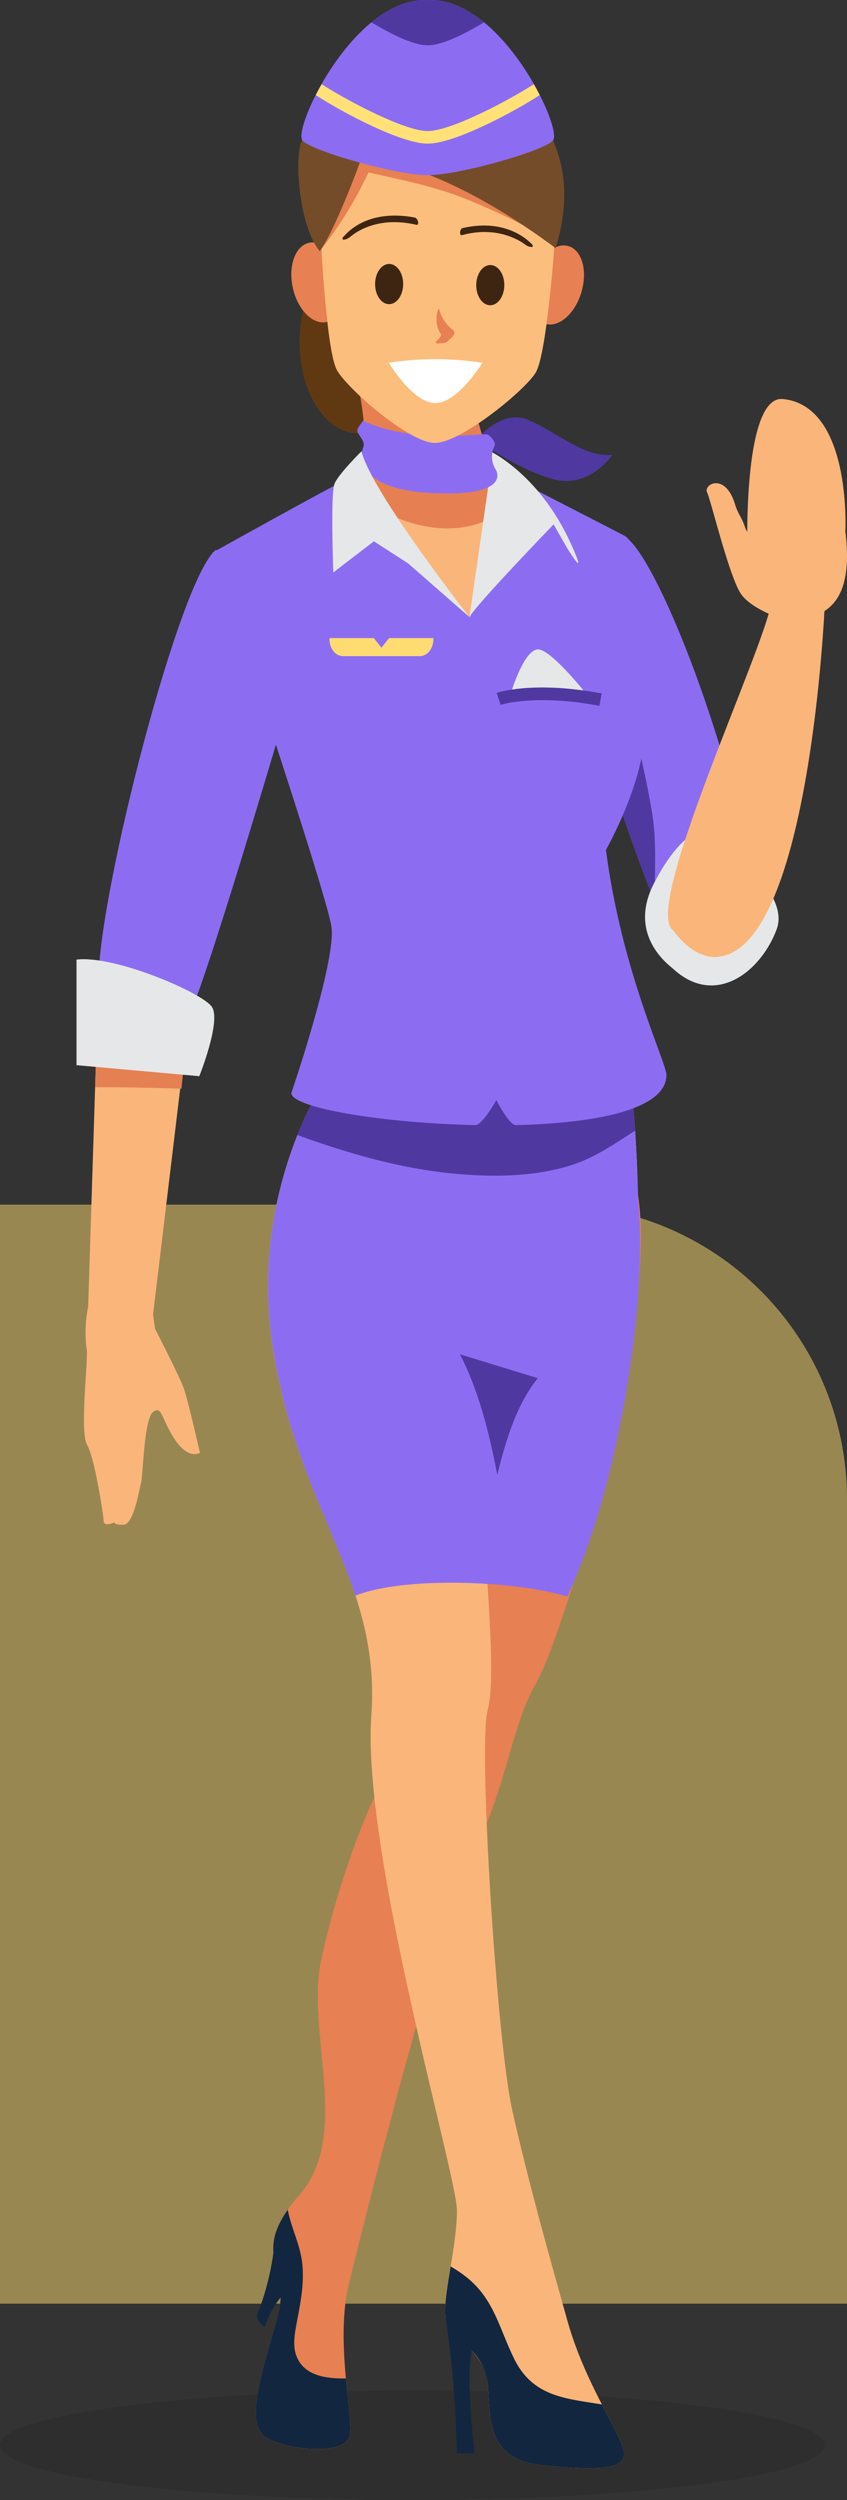 <svg xmlns="http://www.w3.org/2000/svg" width="190" height="560.354" viewBox="0 0 190 560.354">
  <rect x="0" y="0" width="190" height="560.354" fill="#333333" stroke="none"/>
  <g id="t1-i8" transform="translate(-285 -11455.646)">
    <path id="Path_135488" data-name="Path 135488" d="M0-155.333H124a66,66,0,0,1,66,66V91H0Z" transform="translate(285 11880.989)" fill="#ffdc72" opacity="0.5"/>
    <g id="Group_92479" data-name="Group 92479" transform="translate(3756.444 9227.079)">
      <g id="Group_92386" data-name="Group 92386" transform="translate(-3471.444 2764.342)" opacity="0.25">
        <g id="Group_92385" data-name="Group 92385">
          <g id="Group_92384" data-name="Group 92384">
            <path id="Path_135403" data-name="Path 135403" d="M-3286.455,2703.48c0,6.788-41.41,12.29-92.493,12.29s-92.5-5.5-92.5-12.29,41.412-12.289,92.5-12.289S-3286.455,2696.694-3286.455,2703.48Z" transform="translate(3471.445 -2691.191)" fill="#231f20"/>
          </g>
        </g>
      </g>
      <ellipse id="Ellipse_4104" data-name="Ellipse 4104" cx="13.114" cy="20.458" rx="13.114" ry="20.458" transform="translate(-3404.242 2284.799)" fill="#603913"/>
      <path id="Path_135404" data-name="Path 135404" d="M-3348.864,2332.465c7.542,4.938,26.617,53.442,30.856,91.346,0,0-13.439,5.422-17.658,3.061-5.446-3.048-23.779-62.624-23.779-62.624Z" transform="translate(17.71 16.428)" fill="#8c6df2"/>
      <path id="Path_135405" data-name="Path 135405" d="M-3342.846,2392.341c-1.714-10.317-4.386-20.489-6.91-30.634-1.29-5.188-2.264-10.7-4.36-15.615l-5.327,16s9.734,31.625,17.123,49.969C-3342.258,2405.184-3341.865,2398.242-3342.846,2392.341Z" transform="translate(17.71 18.583)" fill="#5038a1"/>
      <path id="Path_135406" data-name="Path 135406" d="M-3340.274,2420.258c-.82-.758-10.241-7.417-4.238-19.069s10.947-12.008,10.947-12.008,20.129,12.714,16.6,22.249S-3330.74,2429.087-3340.274,2420.258Z" transform="translate(19.756 25.396)" fill="#e6e7e8"/>
      <path id="Path_135407" data-name="Path 135407" d="M-3425.985,2334.96c-8.077,6.006-26.142,76.241-26.37,96.114-.067,5.837,16.245,16.245,20.482,7.768s24.061-76.278,24.061-76.278Z" transform="translate(3.019 16.823)" fill="#8c6df2"/>
      <path id="Path_135408" data-name="Path 135408" d="M-3439.221,2486.615s5.587,10.808,6.505,13.513,3.554,14.244,3.554,14.244-2.533,1.707-5.646-3.01-2.849-7.667-4.875-6.133-2.268,14.361-2.688,15.867-1.646,9.325-3.917,9.4-2.046-.538-2.046-.538-2.522,1.206-2.444-.436c.028-.558-1.9-13.76-3.674-16.87s.291-19.113-.122-21.552a27.814,27.814,0,0,1,.623-10.676l14.28,3.1Z" transform="translate(2.572 39.823)" fill="#fab57a"/>
      <path id="Path_135409" data-name="Path 135409" d="M-3452.034,2417.951l-2.354,74.4c3.824,2.869,8.79,2.968,14.553,1.132l8.519-70.818Z" transform="translate(2.697 29.945)" fill="#fab57a"/>
      <path id="Path_135410" data-name="Path 135410" d="M-3433.664,2442.644l2.131-19.983-20.718-4.709-.77,24.366C-3446.566,2442.291-3440.114,2442.423-3433.664,2442.644Z" transform="translate(2.914 29.945)" fill="#e58052"/>
      <path id="Path_135411" data-name="Path 135411" d="M-3456.624,2414.3c8.475-1.06,28.251,7.416,30.371,10.594s-2.825,15.538-2.825,15.538l-27.546-2.472Z" transform="translate(2.344 29.354)" fill="#e6e7e8"/>
      <path id="Path_135412" data-name="Path 135412" d="M-3306.916,2346.087s-3.282,75.189-23.313,78.45c0,0-5.246,1.561-10.6-5.771-7.323-4.54,20.423-63.076,22.02-73.845Z" transform="translate(20.46 18.397)" fill="#fab57a"/>
      <path id="Path_135413" data-name="Path 135413" d="M-3400.83,2703.537s18.4-75.714,27.1-93.991,9.138-30.46,14.8-40.033,29.091-85.288,22.128-112.266l-44.819,31.765-7.334,74.845s-3.046,25.238-5.656,30.024-9.138,21.322-12.619,37.858,6.839,39.162-4.91,52.652-1.741,15.665-4.787,26.979-7.832,24.368-2.61,27.414,17.841,3.917,18.711-.434S-3404.312,2716.591-3400.83,2703.537Z" transform="translate(7.84 36.159)" fill="#e78052"/>
      <path id="Path_135414" data-name="Path 135414" d="M-3337.964,2440.778c1.268,10.945,2.271,33.726.353,39.689-3.916,12.184-36.552,21.322-36.552,21.322s1.305,9.573,2.176,25.238,3.916,44.82,1.741,52.216,1.988,73.975,5.47,89.64,8.516,33.506,12.432,47.43,11.749,24.8,12.619,29.155-6.963,4.352-18.711,3.046-11.314-10.008-11.749-17.84-9.138-10.879-9.573-15.666,2.611-15.665,2.611-23.5-21.384-80.5-19.208-110.961-16.536-45.69-22.193-83.112c-4.158-27.514,5.955-50.03,11.51-58.7C-3400.909,2433.557-3355.268,2431.243-3337.964,2440.778Z" transform="translate(8.21 32.521)" fill="#fab57a"/>
      <path id="Path_135415" data-name="Path 135415" d="M-3399.936,2553.7c-5.324-16.278-14.846-31.36-18.611-56.265-4.158-27.514,5.955-50.03,11.51-58.7,6.129-5.181,51.769-7.5,69.074,2.04.689,5.942,1.294,15.362,1.4,23.7,2.395,21.413-3.947,64.074-15.837,89.412C-3364.394,2550.26-3389.176,2549.366-3399.936,2553.7Z" transform="translate(8.21 32.521)" fill="#8c6df2"/>
      <path id="Path_135416" data-name="Path 135416" d="M-3351.811,2457.017c-8.838,2.981-19.222,2.932-28.368,1.935-11.572-1.262-22.727-4.538-33.647-8.49a72.139,72.139,0,0,1,5.888-11.724c6.129-5.181,51.769-7.5,69.074,2.04.28,2.419.544,5.43.769,8.7C-3342.517,2452.3-3346.848,2455.344-3351.811,2457.017Z" transform="translate(9.111 32.521)" fill="#5038a1"/>
      <path id="Path_135417" data-name="Path 135417" d="M-3383.98,2667.205c.792.475,1.575.964,2.336,1.5,7.3,5.1,8.266,11.806,11.909,19.212,4.232,8.6,11.687,8.879,19.679,10.231,2.443,4.752,4.489,8.386,4.909,10.487.87,4.352-6.963,4.352-18.711,3.046s-11.314-10.009-11.749-17.84a12.525,12.525,0,0,0-3.668-7.776c-1.335,6.629.677,23.054.677,23.054h-4.021a232.329,232.329,0,0,0-2.562-30.944C-3385.4,2675.712-3384.709,2671.64-3383.98,2667.205Z" transform="translate(13.634 69.358)" fill="#12263f"/>
      <path id="Path_135418" data-name="Path 135418" d="M-3416.931,2679.905a16.8,16.8,0,0,0,.589-4,19.537,19.537,0,0,0-3.5,6.527,3.11,3.11,0,0,1-1.836-2.448,59.838,59.838,0,0,0,3.729-14.176c-.206-2.618.375-5.523,3.218-9.577.73,4.041,2.884,7.983,3.28,12.349s-.4,8.364-1.2,12.6c-.443,2.345-1.045,5.248-.213,7.617,1.575,4.495,6.329,5.337,11.173,5.247.541,5.933,1.266,10.806.861,12.834-.87,4.351-13.489,3.48-18.711.434S-3419.976,2691.219-3416.931,2679.905Z" transform="translate(7.84 67.623)" fill="#12263f"/>
      <path id="Path_135419" data-name="Path 135419" d="M-3379.165,2314.344s5.415-6.71,11.183-4.591,12.831,8.71,19.3,8c0,0-5.179,7.769-13.419,5.414S-3379.165,2314.344-3379.165,2314.344Z" transform="translate(14.592 12.771)" fill="#5038a1"/>
      <path id="Path_135420" data-name="Path 135420" d="M-3403.592,2425.471c-1.077-7.746-26.72-83.882-26.72-83.882s26.917-15,29.532-16.087c9.425-3.932,1.3-28.252,1.3-28.252l24.683.877,7.046,24.276s26.057,13.393,29.234,15.042.353.434-.176,12.984c-.347,8.213,5.151,18.175,5.37,30.14s-8.7,27.637-8.7,27.642c3.553,27.326,13.572,47.629,13.572,50.455-.023,7.748-15.873,10.8-33.808,11.221-1.441.034-4.354-5.6-4.354-5.6s-3.137,5.634-4.708,5.6c-20.766-.453-41.27-3.866-41.272-7.2C-3412.585,2462.692-3402.515,2433.218-3403.592,2425.471Z" transform="translate(6.504 10.86)" fill="#8c6df2"/>
      <path id="Path_135421" data-name="Path 135421" d="M-3382.738,2349.594c-2.809-2.557-5.991-4.584-8.4-7.572-4.075-5.045-9.1-11.492-12.237-17.536,6.789-5.971-.308-27.237-.308-27.237l24.683.877,7.046,24.276,3.567,1.834c-1.216,10.434-3.5,22.852-8.4,31.8C-3376.9,2355.92-3381.128,2351.059-3382.738,2349.594Z" transform="translate(10.714 10.86)" fill="#fab57a"/>
      <path id="Path_135422" data-name="Path 135422" d="M-3403.379,2324.486a66.124,66.124,0,0,0,3.672,6.109c11.456,6.519,21.415,7.462,30.14,1.965.478-2.844.864-5.649,1.176-8.323l-3.567-1.834-7.046-24.276-24.683-.877S-3396.591,2318.515-3403.379,2324.486Z" transform="translate(10.714 10.86)" fill="#e68052"/>
      <path id="Path_135423" data-name="Path 135423" d="M-3376.67,2315.543s11.543,4.9,18.94,21.189c4.083,9-.829,1.007-.829,1.007l-3.077-5.387s-17.7,18.312-18.886,20.8l4.763-33.032Z" transform="translate(14.377 13.752)" fill="#e6e7e8"/>
      <path id="Path_135424" data-name="Path 135424" d="M-3400.912,2310s-1.325,1.514-1.325,2.236,1.767,2.334,1.413,3.419-.824,2.69-.118,3.9,1.883,6.225,16.715,6.708,13.949-4.011,12.89-5.576a5.441,5.441,0,0,1-.177-4.944c.53-.723-.617-2.167-1.5-2.649S-3389.436,2315.424-3400.912,2310Z" transform="translate(10.944 12.876)" fill="#8c6df2"/>
      <path id="Path_135425" data-name="Path 135425" d="M-3400.53,2315.9s-5.428,5.376-6.094,7.4c-.857,2.608-.236,19.769-.236,19.769l9.114-6.985,7.695,4.972,13.721,12S-3398.4,2324.893-3400.53,2315.9Z" transform="translate(10.178 13.809)" fill="#e6e7e8"/>
      <path id="Path_135426" data-name="Path 135426" d="M-3372.659,2364.688a79.519,79.519,0,0,1,17.657.235s-7.3-9.418-10.829-10.595S-3372.659,2364.688-3372.659,2364.688Z" transform="translate(15.621 19.872)" fill="#e6e7e8"/>
      <g id="Group_92387" data-name="Group 92387" transform="translate(-3360.052 2382.661)">
        <path id="Path_135427" data-name="Path 135427" d="M-3352.2,2365.732c-14.383-2.709-22.08-.248-22.157-.224l-.9-2.679c.335-.114,8.385-2.74,23.582.127Z" transform="translate(3375.261 -2361.623)" fill="#5038a1"/>
      </g>
      <g id="Group_92388" data-name="Group 92388" transform="translate(-3397.533 2371.59)">
        <path id="Path_135428" data-name="Path 135428" d="M-3395.97,2354.227l-1.707-2.163h-9.938c0,.077-.01.155-.01.234,0,2.1,1.353,3.809,3.006,3.809h17.3c1.653,0,3.005-1.714,3.005-3.809,0-.079-.006-.156-.01-.234h-9.937Z" transform="translate(3407.625 -2352.063)" fill="#ffdc72"/>
      </g>
      <g id="Group_92422" data-name="Group 92422" transform="translate(-3406.097 2240.948)">
        <g id="Group_92412" data-name="Group 92412" transform="translate(0 13.074)">
          <g id="Group_92411" data-name="Group 92411">
            <g id="Group_92390" data-name="Group 92390" transform="translate(53.515 29.55)">
              <g id="Group_92389" data-name="Group 92389">
                <path id="Path_135429" data-name="Path 135429" d="M-3368.229,2283.3c-1.43,4.813-.132,9.445,2.9,10.345s6.65-2.27,8.079-7.082.132-9.446-2.9-10.346S-3366.8,2278.486-3368.229,2283.3Z" transform="translate(3368.811 -2276.062)" fill="#e78052"/>
              </g>
            </g>
            <g id="Group_92392" data-name="Group 92392" transform="translate(0 28.88)">
              <g id="Group_92391" data-name="Group 92391">
                <path id="Path_135430" data-name="Path 135430" d="M-3414.679,2285.689c1.091,4.9,4.479,8.317,7.566,7.629s4.707-5.218,3.615-10.119-4.479-8.316-7.566-7.628S-3415.77,2280.789-3414.679,2285.689Z" transform="translate(3415.02 -2275.483)" fill="#e78052"/>
              </g>
            </g>
            <g id="Group_92394" data-name="Group 92394" transform="translate(6.525)">
              <g id="Group_92393" data-name="Group 92393">
                <path id="Path_135431" data-name="Path 135431" d="M-3382.741,2250.549c24.775.266,26.019,23.527,26.08,26.331,0,.17,0,.333-.014.5-.176,2.586-1.88,26.5-4.314,31.047-2.018,3.768-16.776,15.942-22.7,15.942s-20.11-12.611-22.046-16.422c-2.336-4.6-3.523-28.543-3.646-31.133-.008-.17-.01-.333,0-.5C-3409.26,2273.511-3407.516,2250.282-3382.741,2250.549Z" transform="translate(3409.386 -2250.547)" fill="#fbbe7d"/>
              </g>
            </g>
            <path id="Path_135432" data-name="Path 135432" d="M-3405.181,2262.1h0a.605.605,0,0,1,.032-.052,24.582,24.582,0,0,1,1.377-2.073c.139-.189.3-.367.446-.554.373-.474.76-.942,1.179-1.4.236-.256.491-.5.743-.749.375-.371.766-.731,1.178-1.082.3-.257.609-.508.931-.753.424-.322.877-.625,1.339-.924.346-.226.685-.456,1.054-.667.574-.326,1.2-.618,1.825-.906a28.512,28.512,0,0,1,12.339-2.391c24.775.265,26.019,23.527,26.08,26.331,0,.17,0,.333-.014.5-.022.333-.072,1.037-.145,2a166.467,166.467,0,0,0-20.176-9.8c-7.385-2.881-14.3-4.177-21.61-5.854a87.819,87.819,0,0,1-10.552,17.182c-.119-2.038-.194-3.548-.22-4.089-.008-.17-.01-.333,0-.5A32.615,32.615,0,0,1-3405.181,2262.1Z" transform="translate(3415.91 -2250.547)" fill="#e78052"/>
            <g id="Group_92405" data-name="Group 92405" transform="translate(18.794 33.705)">
              <g id="Group_92399" data-name="Group 92399">
                <g id="Group_92398" data-name="Group 92398">
                  <g id="Group_92397" data-name="Group 92397">
                    <g id="Group_92396" data-name="Group 92396">
                      <g id="Group_92395" data-name="Group 92395">
                        <path id="Path_135433" data-name="Path 135433" d="M-3395.853,2279.661c1.736-.175,3.239,1.7,3.355,4.18s-1.2,4.637-2.931,4.812-3.239-1.7-3.355-4.179S-3397.588,2279.835-3395.853,2279.661Z" transform="translate(3398.792 -2279.649)" fill="#3e2511"/>
                      </g>
                    </g>
                  </g>
                </g>
              </g>
              <g id="Group_92404" data-name="Group 92404" transform="translate(22.686 0.243)">
                <g id="Group_92403" data-name="Group 92403">
                  <g id="Group_92402" data-name="Group 92402">
                    <g id="Group_92401" data-name="Group 92401">
                      <g id="Group_92400" data-name="Group 92400">
                        <path id="Path_135434" data-name="Path 135434" d="M-3376.263,2279.871c1.736-.175,3.24,1.7,3.355,4.18s-1.2,4.638-2.932,4.813-3.238-1.7-3.355-4.179S-3378,2280.046-3376.263,2279.871Z" transform="translate(3379.203 -2279.859)" fill="#3e2511"/>
                      </g>
                    </g>
                  </g>
                </g>
              </g>
            </g>
            <g id="Group_92410" data-name="Group 92410" transform="translate(32.365 43.724)">
              <g id="Group_92409" data-name="Group 92409">
                <g id="Group_92408" data-name="Group 92408">
                  <g id="Group_92407" data-name="Group 92407">
                    <g id="Group_92406" data-name="Group 92406">
                      <path id="Path_135435" data-name="Path 135435" d="M-3386.143,2293.571c.419.694.394.572.109,1.1a5.992,5.992,0,0,1-.947,1c-.615.649,2.057.507,2.529.008.394-.414,1.344-1.094,1.54-1.651.235-.664-.24-.919-.711-1.324a8.244,8.244,0,0,1-2.66-4.313C-3386.456,2287.71-3387.57,2291.2-3386.143,2293.571Z" transform="translate(3387.073 -2288.301)" fill="#e78052"/>
                    </g>
                  </g>
                </g>
              </g>
            </g>
          </g>
          <path id="Path_135436" data-name="Path 135436" d="M-3375.143,2298.893a67.712,67.712,0,0,0-20.977,0s5.358,9.034,10.411,9.034S-3375.143,2298.893-3375.143,2298.893Z" transform="translate(3418.008 -2243.031)" fill="#fff"/>
        </g>
        <path id="Path_135437" data-name="Path 135437" d="M-3379.757,2240.686c-24.926-6.84-27.186,13.1-27.186,13.1s-4.078,1.5-5.857,4.5-.93,18.984,3.958,24.922c3.741-5.3,9.342-20.872,9.342-20.872s15.7-.478,43.541,20.145C-3350.14,2264.092-3357.193,2246.879-3379.757,2240.686Z" transform="translate(3415.236 -2239.258)" fill="#754c29"/>
        <g id="Group_92421" data-name="Group 92421" transform="translate(11.48 35.943)">
          <g id="Group_92416" data-name="Group 92416">
            <g id="Group_92415" data-name="Group 92415">
              <g id="Group_92414" data-name="Group 92414">
                <g id="Group_92413" data-name="Group 92413">
                  <path id="Path_135438" data-name="Path 135438" d="M-3388.448,2272.362c-.161-.023-.324-.053-.483-.093-9.654-2.093-14.563,3-14.434,2.768a2.54,2.54,0,0,1-1.478.66c-.375-.029-.355-.4.087-.821.011.236,4.3-6.283,15.84-4.156C-3388.127,2270.9-3387.865,2272.448-3388.448,2272.362Z" transform="translate(3405.107 -2270.293)" fill="#3e2511"/>
                </g>
              </g>
            </g>
          </g>
          <g id="Group_92420" data-name="Group 92420" transform="translate(26.38 2.228)">
            <g id="Group_92419" data-name="Group 92419">
              <g id="Group_92418" data-name="Group 92418">
                <g id="Group_92417" data-name="Group 92417">
                  <path id="Path_135439" data-name="Path 135439" d="M-3381.973,2274.374a3.594,3.594,0,0,0,.434-.094c8.622-2.221,13.932,2.334,13.771,2.176a2.536,2.536,0,0,0,1.511.571c.373-.05.322-.418-.152-.817.046.157-4.931-5.833-15.351-3.42C-3382.461,2272.984-3382.492,2274.461-3381.973,2274.374Z" transform="translate(3382.328 -2272.217)" fill="#3e2511"/>
                </g>
              </g>
            </g>
          </g>
        </g>
      </g>
      <g id="Group_92423" data-name="Group 92423" transform="translate(-3403.836 2228.567)">
        <path id="Path_135440" data-name="Path 135440" d="M-3383.234,2228.588a9.548,9.548,0,0,0-1.49.017,9.551,9.551,0,0,0-1.491-.017c-15.837,1.06-28.585,28.6-26.658,31.388,1.587,2.3,21.284,7.924,28.149,7.846,6.865.078,26.563-5.55,28.149-7.846C-3354.651,2257.192-3367.4,2229.648-3383.234,2228.588Z" transform="translate(3413.067 -2228.567)" fill="#8c6df2"/>
      </g>
      <g id="Group_92424" data-name="Group 92424" transform="translate(-3388.126 2228.567)">
        <path id="Path_135441" data-name="Path 135441" d="M-3374.237,2233.57c-3.4-2.787-7.173-4.716-11.142-4.982a9.548,9.548,0,0,0-1.49.017,9.551,9.551,0,0,0-1.491-.017c-3.969.266-7.743,2.2-11.142,4.982,4.945,3.006,9.846,5.216,12.633,5.14C-3384.083,2238.787-3379.182,2236.577-3374.237,2233.57Z" transform="translate(3399.502 -2228.567)" fill="#5038a1"/>
      </g>
      <g id="Group_92425" data-name="Group 92425" transform="translate(-3400.618 2247.438)">
        <path id="Path_135442" data-name="Path 135442" d="M-3385.116,2255.358h-.125c-5.018,0-17.711-6.628-23.728-10.5-.472.834-.915,1.649-1.319,2.448,6.692,4.325,19.4,10.875,25.028,10.875h.16c5.657,0,18.368-6.549,25.061-10.875-.406-.8-.847-1.614-1.319-2.448C-3367.377,2248.73-3380.077,2255.358-3385.116,2255.358Z" transform="translate(3410.288 -2244.861)" fill="#ffe177"/>
      </g>
      <path id="Path_135443" data-name="Path 135443" d="M-3364.886,2496.027l-17.484-5.363c3.969,7.583,6.475,16.954,8.393,27.044C-3371.969,2509.489-3369.494,2501.722-3364.886,2496.027Z" transform="translate(14.085 41.443)" fill="#5038a1"/>
      <path id="Path_135444" data-name="Path 135444" d="M-3328.188,2329.446c.6,2.02,1.5,2.864,2.193,4.985a6.159,6.159,0,0,0,.532,1.141c.029-6.392.482-30.5,7.984-29.774,15.488,1.5,14.021,29.675,14.021,29.675,1.821,14.584-3.254,19.086-10.881,19.728a12.817,12.817,0,0,1-3.675-.2c-2.28-.838-6.688-2.671-8.7-5.3-2.656-3.468-6.863-21.124-7.756-22.969S-3330.351,2322.169-3328.188,2329.446Z" transform="translate(21.642 12.209)" fill="#fab57a"/>
    </g>
  </g>
</svg>
